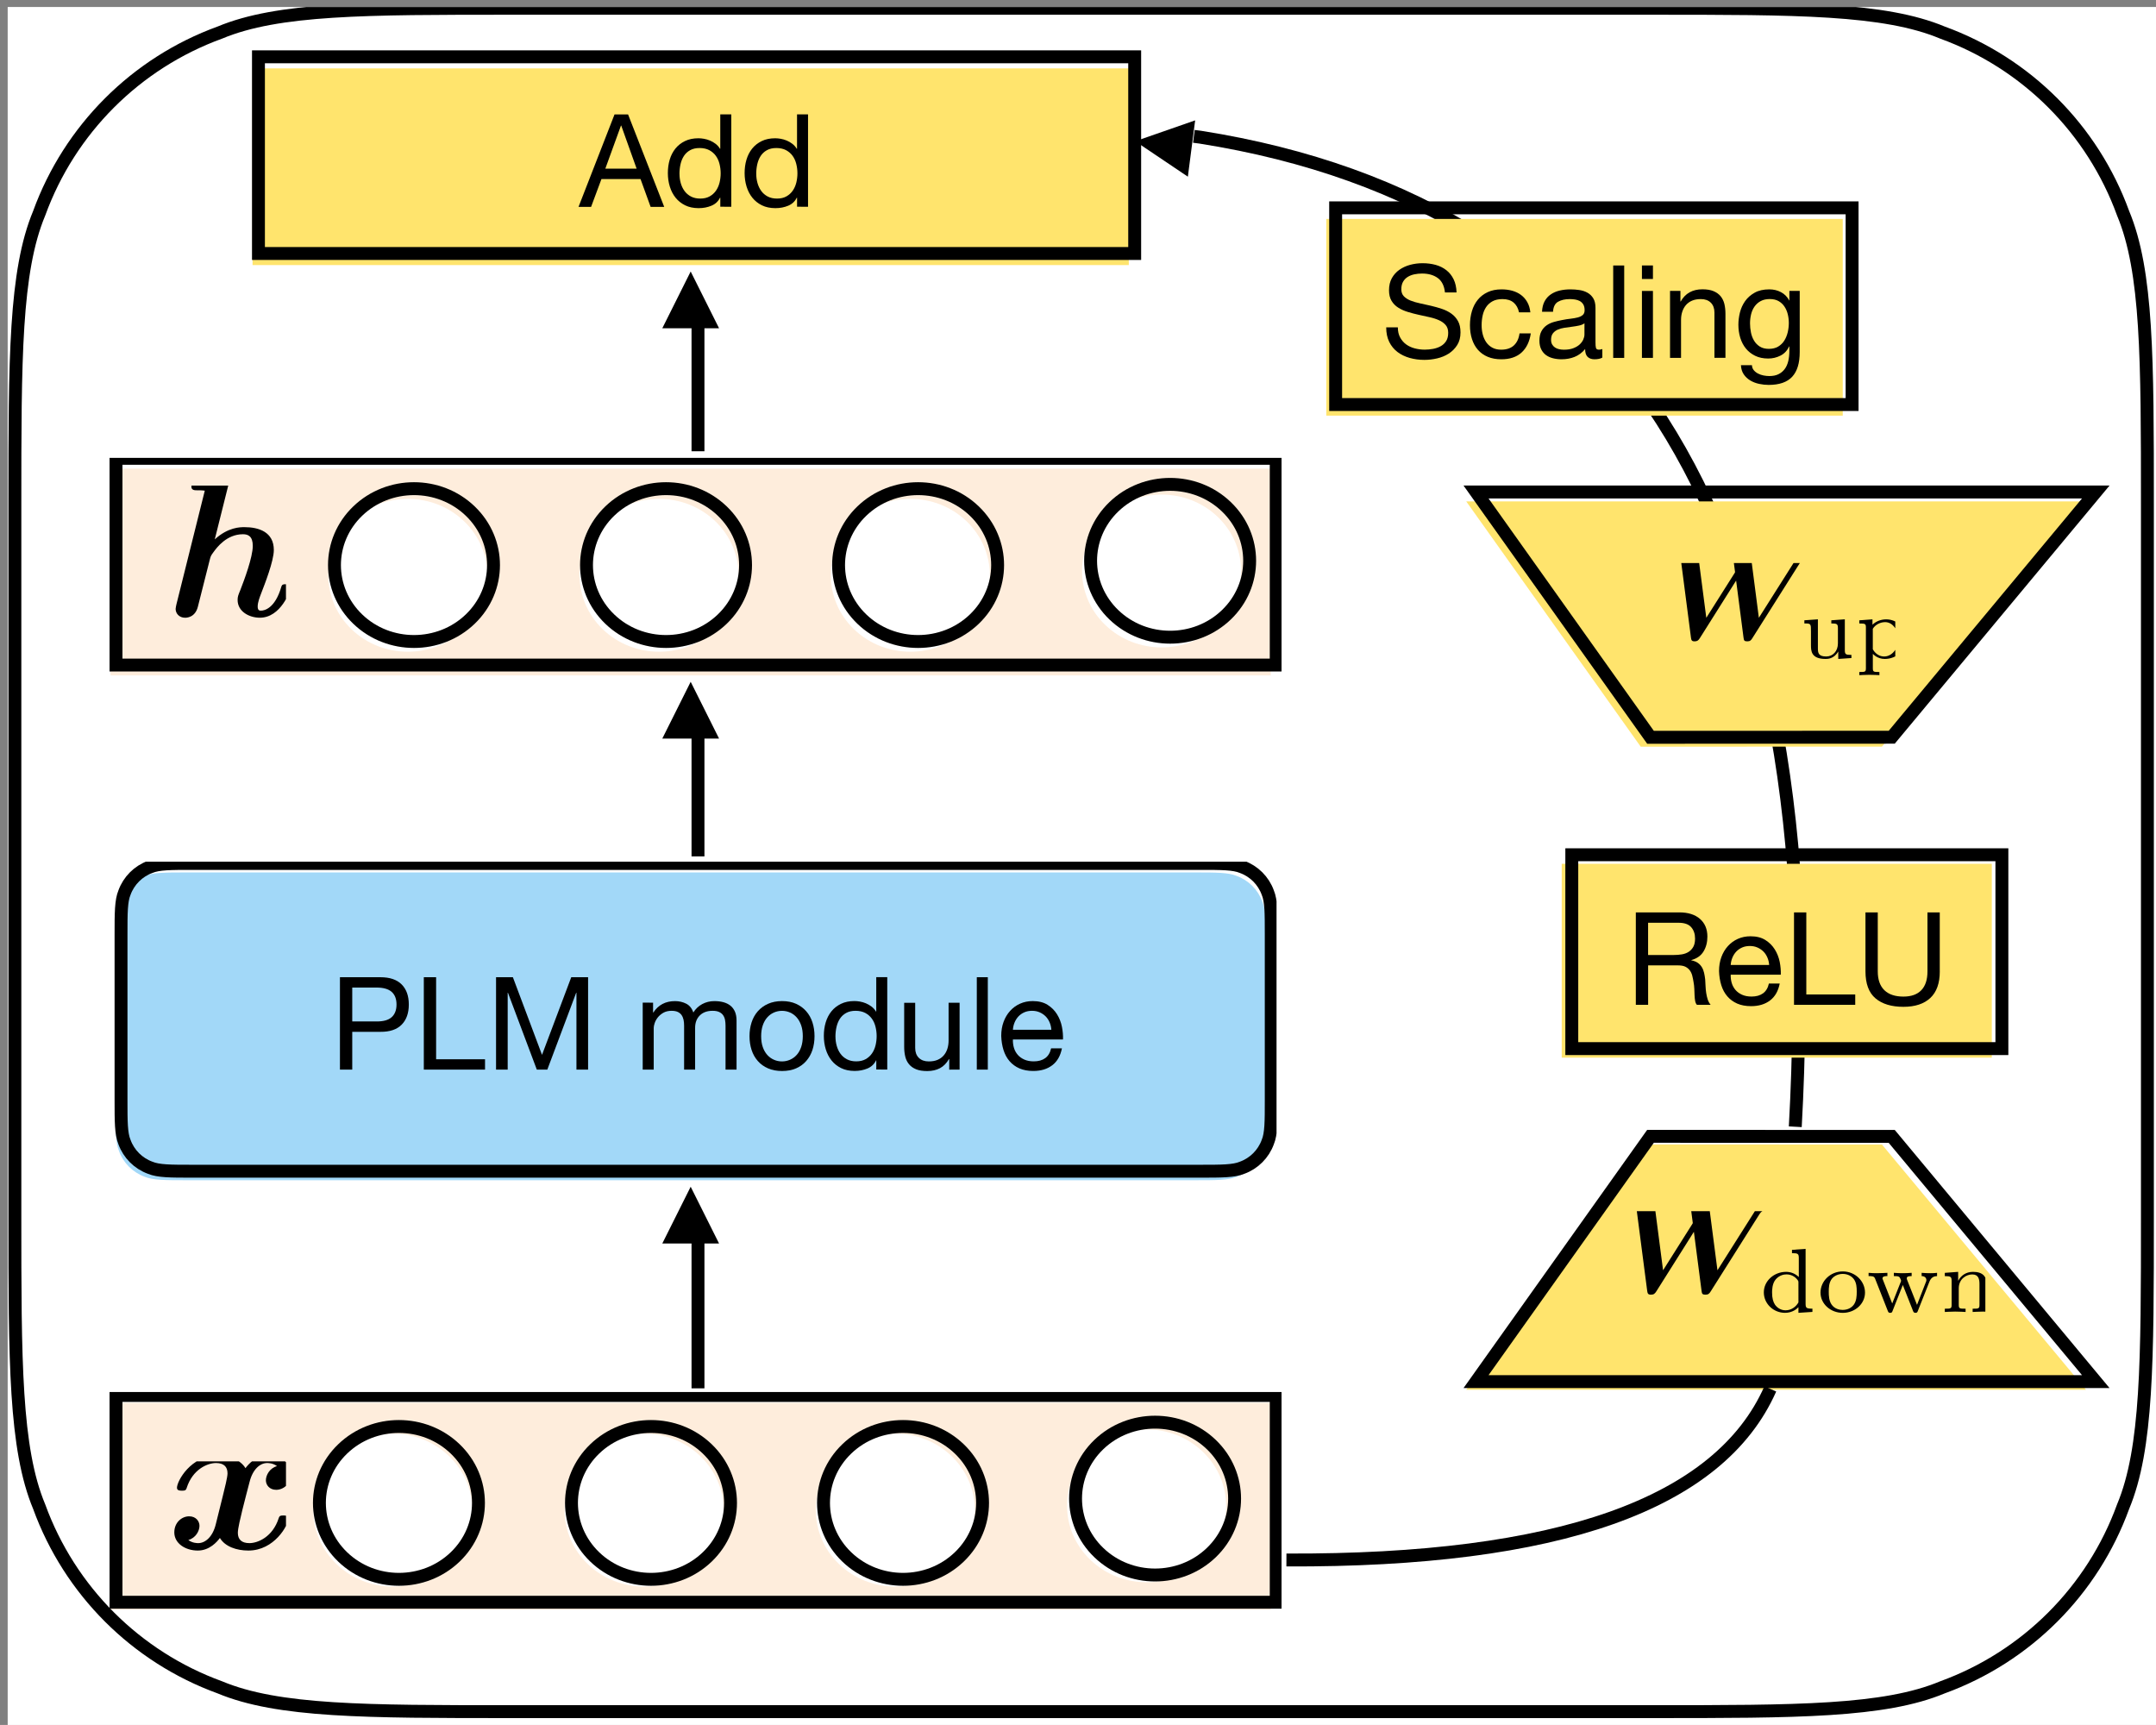 <svg xmlns:inkscape="http://www.inkscape.org/namespaces/inkscape" xmlns:sodipodi="http://sodipodi.sourceforge.net/DTD/sodipodi-0.dtd" xmlns="http://www.w3.org/2000/svg" xmlns:svg="http://www.w3.org/2000/svg" width="26.543mm" height="21.234mm" viewBox="0 0 26.543 21.234" version="1.1" id="svg12481" inkscape:version="1.2.2 (b0a84865, 2022-12-01)" sodipodi:docname="figure3e.svg">
  <rect x="0" y="0" width="26.543" height="21.234" fill="#808080" stroke="none"/>
  <sodipodi:namedview id="namedview12483" pagecolor="#ffffff" bordercolor="#999999" borderopacity="1" inkscape:showpageshadow="0" inkscape:pageopacity="0" inkscape:pagecheckerboard="0" inkscape:deskcolor="#d1d1d1" inkscape:document-units="mm" showgrid="false" inkscape:zoom="0.914906" inkscape:cx="-136.62606" inkscape:cy="448.67997" inkscape:window-width="1390" inkscape:window-height="1205" inkscape:window-x="0" inkscape:window-y="25" inkscape:window-maximized="0" inkscape:current-layer="layer1"/>
  <defs id="defs12478">
    <clipPath id="clip_96">
      <path transform="matrix(0.15,0,0,-0.15,426.268,142.054)" d="M 0,0 H 500 V 400 H 0 Z" id="path334"/>
    </clipPath>
    <clipPath id="clip_97">
      <path transform="matrix(0.15,0,0,-0.15,370.44,210.522)" d="M 0,0 H 1920 V 1080 H 0 Z" id="path337"/>
    </clipPath>
    <clipPath id="clip_98">
      <path transform="matrix(0.15,0,0,-0.15,370.44,210.522)" d="M 0,0 H 1920 V 1080 H 0 Z" id="path340"/>
    </clipPath>
    <clipPath id="clip_99">
      <path transform="matrix(0.15,0,0,-0.15,370.44,210.522)" d="m 393.609,481.394 h 274.756 v 53.068 H 393.609 Z" id="path343"/>
    </clipPath>
    <clipPath id="clip_100">
      <path transform="matrix(0.15,0,0,-0.15,370.44,210.522)" d="m 393.609,698.568 h 274.756 v 53.068 H 393.609 Z" id="path346"/>
    </clipPath>
    <clipPath id="clip_101">
      <path transform="matrix(0.15,0,0,-0.15,370.44,210.522)" d="m 408.894,495.672 h 28 v 22.667 h -28 z" id="path349"/>
    </clipPath>
    <clipPath id="clip_103">
      <path transform="matrix(0.15,0,0,-0.15,370.44,210.522)" d="m 408.894,712.102 h 27.994 v 33.084 H 408.894 Z" id="path353"/>
    </clipPath>
    <clipPath id="clip_105">
      <path transform="matrix(0.15,0,0,-0.15,370.44,210.522)" d="M 0,0 H 1920 V 1080 H 0 Z" id="path357"/>
    </clipPath>
    <clipPath id="clip_106">
      <path transform="matrix(0.15,0,0,-0.15,370.44,210.522)" d="m 394.772,581.2 h 272.431 v 76.551 H 394.772 Z" id="path360"/>
    </clipPath>
    <clipPath id="clip_107">
      <path transform="matrix(0.15,0,0,-0.15,370.44,210.522)" d="m 413.373,602.245 h 235.229 v 34 H 413.373 Z" id="path363"/>
    </clipPath>
    <clipPath id="clip_109">
      <path transform="matrix(0.15,0,0,-0.15,370.44,210.522)" d="M 0,0 H 1920 V 1080 H 0 Z" id="path376"/>
    </clipPath>
    <clipPath id="clip_110">
      <path transform="matrix(0.15,0,0,-0.15,370.44,210.522)" d="m 426.386,802.179 h 209.204 v 34 H 426.386 Z" id="path379"/>
    </clipPath>
    <clipPath id="clip_111">
      <path transform="matrix(0.15,0,0,-0.15,370.44,210.522)" d="m 745.62,550.5 h 86.387 v 26 h -86.387 z" id="path383"/>
    </clipPath>
    <clipPath id="clip_114">
      <path transform="matrix(0.15,0,0,-0.15,370.44,210.522)" d="m 755.947,698.815 h 55.119 v 28.37 H 755.947 Z" id="path391"/>
    </clipPath>
    <clipPath id="clip_117">
      <path transform="matrix(0.15,0,0,-0.15,370.44,210.522)" d="M 0,0 H 1920 V 1080 H 0 Z" id="path397"/>
    </clipPath>
    <clipPath id="clip_118">
      <path transform="matrix(0.15,0,0,-0.15,370.44,210.522)" d="m 676.037,767.179 h 125.553 v 34 H 676.037 Z" id="path400"/>
    </clipPath>
    <clipPath id="clip_119">
      <path transform="matrix(0.15,0,0,-0.15,370.44,210.522)" d="M 0,0 H 1920 V 1080 H 0 Z" id="path409"/>
    </clipPath>
    <clipPath id="clip_120">
      <path transform="matrix(0.15,0,0,-0.15,370.44,210.522)" d="M 730.769,618.265 H 836.244 v 33 H 730.769 Z" id="path412"/>
    </clipPath>
  </defs>
  <g inkscape:label="Layer 1" inkscape:groupmode="layer" id="layer1" transform="translate(-81.873,-29.87)" color="rgb(209, 209, 209)">
    <g clip-path="url(#clip_96)" id="g1594" transform="matrix(0.353,0,0,0.353,-68.505,0.991)" color="rgb(209, 209, 209)">
      <g clip-path="url(#clip_97)" id="g1592" color="rgb(209, 209, 209)">
        <g clip-path="url(#clip_98)" id="g1412" color="rgb(209, 209, 209)">
          <path transform="matrix(0.15,0,0,-0.15,370.44,210.522)" d="M 0,0 H 1920 V 1080 H 0 Z" fill="#ffffff" id="path1406"/>
          <path transform="matrix(0.15,0,0,0.15,465.896,86.34)" stroke-width="3" stroke-linecap="butt" stroke-miterlimit="4" stroke-linejoin="miter" fill="none" stroke="#000000" d="M 151.44,231.748 C 159.104,94.186 112.988,17.501 13.092,1.692 l -1.488,-0.192" id="path1408"/>
          <path transform="matrix(0.15,0,0,-0.15,370.44,210.522)" d="m 648.279,830.096 -13.937,-4.853 12.245,-8.238 z" id="path1410"/>
        </g>
        <g clip-path="url(#clip_99)" id="g1418" color="rgb(209, 209, 209)">
          <path transform="matrix(0.15,0,0,-0.15,370.44,210.522)" d="m 396.109,483.894 h 269.756 v 48.068 H 396.109 Z" fill="#fedcbb" fill-opacity="0.5" id="path1414"/>
          <path transform="matrix(0.15,0,0,0.15,430.046,130.473)" stroke-width="3" stroke-linecap="butt" stroke-miterlimit="4" stroke-linejoin="miter" fill="none" stroke="#000000" d="M 0,0 H 269.756 V 48.068 H 0 Z" id="path1416"/>
        </g>
        <g clip-path="url(#clip_100)" id="g1424" color="rgb(209, 209, 209)">
          <path transform="matrix(0.15,0,0,-0.15,370.44,210.522)" d="m 396.109,701.068 h 269.756 v 48.068 H 396.109 Z" fill="#fedcbb" fill-opacity="0.5" id="path1420"/>
          <path transform="matrix(0.15,0,0,0.15,430.046,97.792)" stroke-width="3" stroke-linecap="butt" stroke-miterlimit="4" stroke-linejoin="miter" fill="none" stroke="#000000" d="M 0,0 H 269.756 V 48.068 H 0 Z" id="path1422"/>
        </g>
        <g clip-path="url(#clip_101)" id="g1428" color="rgb(209, 209, 209)">
          <path id="use1426" d="m 435.662,132.936 c -0.259,0.072 -0.389,0.317 -0.389,0.496 0,0.158 0.122,0.331 0.36,0.331 0.252,0 0.518,-0.209 0.518,-0.561 0,-0.381 -0.381,-0.633 -0.82,-0.633 -0.41,0 -0.676,0.31 -0.77,0.439 -0.18,-0.302 -0.583,-0.439 -0.993,-0.439 -0.907,0 -1.396,0.885 -1.396,1.123 0,0.101 0.108,0.101 0.173,0.101 0.086,0 0.137,0 0.165,-0.093 0.209,-0.655 0.727,-0.871 1.022,-0.871 0.274,0 0.403,0.129 0.403,0.36 0,0.137 -0.101,0.532 -0.165,0.792 l -0.245,0.986 c -0.108,0.439 -0.367,0.655 -0.612,0.655 -0.036,0 -0.201,0 -0.345,-0.108 0.259,-0.072 0.389,-0.317 0.389,-0.496 0,-0.158 -0.122,-0.331 -0.36,-0.331 -0.252,0 -0.518,0.209 -0.518,0.561 0,0.381 0.381,0.633 0.82,0.633 0.41,0 0.676,-0.309 0.77,-0.439 0.18,0.302 0.583,0.439 0.993,0.439 0.907,0 1.396,-0.885 1.396,-1.122 0,-0.101 -0.108,-0.101 -0.173,-0.101 -0.086,0 -0.137,0 -0.165,0.093 -0.209,0.655 -0.727,0.871 -1.022,0.871 -0.273,0 -0.403,-0.129 -0.403,-0.36 0,-0.151 0.093,-0.532 0.158,-0.799 0.05,-0.187 0.216,-0.863 0.252,-0.979 0.108,-0.432 0.36,-0.655 0.612,-0.655 0.036,0 0.201,0 0.345,0.108 z" style="stroke-width:7.196"/>
        </g>
        <g clip-path="url(#clip_103)" id="g1432" color="rgb(209, 209, 209)">
          <path id="use1430" d="m 433.953,98.77 c 0.027,-0.096 0.027,-0.11 0.027,-0.117 0,-0.089 -0.076,-0.124 -0.151,-0.124 -0.028,0 -0.034,0 -0.048,0.007 l -0.886,0.041 c -0.096,0.007 -0.22,0.014 -0.22,0.206 0,0.124 0.124,0.124 0.179,0.124 0.076,0 0.199,0 0.288,0.014 l -0.989,3.964 c -0.007,0.028 -0.028,0.13 -0.028,0.158 0,0.165 0.13,0.309 0.33,0.309 0.041,0 0.35,0 0.446,-0.384 l 0.412,-1.628 c 0.034,-0.13 0.034,-0.144 0.137,-0.282 0.11,-0.151 0.453,-0.618 1.023,-0.618 0.179,0 0.343,0.069 0.343,0.405 0,0.398 -0.302,1.202 -0.433,1.538 -0.076,0.185 -0.096,0.233 -0.096,0.35 0,0.398 0.398,0.618 0.776,0.618 0.728,0 1.071,-0.934 1.071,-1.071 0,-0.096 -0.103,-0.096 -0.165,-0.096 -0.083,0 -0.131,0 -0.158,0.089 -0.22,0.762 -0.597,0.831 -0.707,0.831 -0.048,0 -0.117,0 -0.117,-0.144 0,-0.151 0.076,-0.336 0.117,-0.446 0.13,-0.336 0.446,-1.14 0.446,-1.524 0,-0.632 -0.529,-0.797 -1.023,-0.797 -0.151,0 -0.57,0 -1.037,0.426 z" style="stroke-width:6.868"/>
        </g>
        <g clip-path="url(#clip_105)" id="g1450" color="rgb(209, 209, 209)">
          <path transform="matrix(0.15,0,0,-0.15,370.44,210.522)" d="m 474.813,519.568 c 7.221,-6.938 7.221,-18.186 0,-25.124 -7.221,-6.938 -18.928,-6.938 -26.148,0 -7.221,6.938 -7.221,18.186 0,25.124 7.221,6.938 18.928,6.938 26.148,0 z m 0,0" fill="#ffffff" id="path1434"/>
          <path transform="matrix(0.15,0,0,0.15,437.14,131.555)" stroke-width="3" stroke-linecap="butt" stroke-miterlimit="4" stroke-linejoin="miter" fill="none" stroke="#000000" d="m 31.564,5.203 c 7.221,6.938 7.221,18.186 0,25.124 -7.221,6.938 -18.928,6.938 -26.148,0 -7.221,-6.938 -7.221,-18.186 0,-25.124 7.221,-6.938 18.928,-6.938 26.148,0 z m 0,0" id="path1436"/>
          <path transform="matrix(0.15,0,0,-0.15,370.44,210.522)" d="m 533.229,519.568 c 7.221,-6.938 7.221,-18.186 0,-25.124 -7.221,-6.938 -18.928,-6.938 -26.148,0 -7.221,6.938 -7.221,18.186 0,25.124 7.221,6.938 18.928,6.938 26.148,0 z m 0,0" fill="#ffffff" id="path1438"/>
          <path transform="matrix(0.15,0,0,0.15,445.931,131.555)" stroke-width="3" stroke-linecap="butt" stroke-miterlimit="4" stroke-linejoin="miter" fill="none" stroke="#000000" d="m 31.564,5.203 c 7.221,6.938 7.221,18.186 0,25.124 -7.221,6.938 -18.928,6.938 -26.148,0 -7.221,-6.938 -7.221,-18.186 0,-25.124 7.221,-6.938 18.928,-6.938 26.148,0 z m 0,0" id="path1440"/>
          <path transform="matrix(0.15,0,0,-0.15,370.44,210.522)" d="m 591.645,519.568 c 7.221,-6.938 7.221,-18.186 0,-25.124 -7.221,-6.938 -18.928,-6.938 -26.148,0 -7.221,6.938 -7.221,18.186 0,25.124 7.221,6.938 18.928,6.938 26.148,0 z m 0,0" fill="#ffffff" id="path1442"/>
          <path transform="matrix(0.15,0,0,0.15,454.721,131.555)" stroke-width="3" stroke-linecap="butt" stroke-miterlimit="4" stroke-linejoin="miter" fill="none" stroke="#000000" d="m 31.564,5.203 c 7.221,6.938 7.221,18.186 0,25.124 -7.221,6.938 -18.928,6.938 -26.148,0 -7.221,-6.938 -7.221,-18.186 0,-25.124 7.221,-6.938 18.928,-6.938 26.148,0 z m 0,0" id="path1444"/>
          <path transform="matrix(0.15,0,0,-0.15,370.44,210.522)" d="m 650.062,520.568 c 7.221,-6.938 7.221,-18.186 0,-25.124 -7.221,-6.938 -18.928,-6.938 -26.148,0 -7.221,6.938 -7.221,18.186 0,25.124 7.221,6.938 18.928,6.938 26.148,0 z m 0,0" fill="#ffffff" id="path1446"/>
          <path transform="matrix(0.15,0,0,0.15,463.511,131.404)" stroke-width="3" stroke-linecap="butt" stroke-miterlimit="4" stroke-linejoin="miter" fill="none" stroke="#000000" d="m 31.564,5.203 c 7.221,6.938 7.221,18.186 0,25.124 -7.221,6.938 -18.928,6.938 -26.148,0 -7.221,-6.938 -7.221,-18.186 0,-25.124 7.221,-6.938 18.928,-6.938 26.148,0 z m 0,0" id="path1448"/>
        </g>
        <g clip-path="url(#clip_106)" id="g1456" color="rgb(209, 209, 209)">
          <path transform="matrix(0.15,0,0,-0.15,370.44,210.522)" d="m 413.678,655.251 h 234.618 c 4.814,0 7.703,0 9.629,-0.804 2.776,-1.01 4.963,-3.197 5.974,-5.974 0.804,-1.926 0.804,-4.814 0.804,-9.629 v -38.738 c 0,-4.814 0,-7.703 -0.804,-9.629 -1.01,-2.776 -3.197,-4.963 -5.974,-5.974 -1.926,-0.804 -4.814,-0.804 -9.629,-0.804 H 413.678 c -4.814,0 -7.703,0 -9.629,0.804 -2.776,1.01 -4.963,3.197 -5.974,5.974 -0.804,1.926 -0.804,4.814 -0.804,9.629 v 38.738 c 0,4.814 0,7.703 0.804,9.629 1.01,2.776 3.197,4.963 5.974,5.974 1.926,0.804 4.814,0.804 9.629,0.804 z m 0,0" fill="#a2d8f8" id="path1452"/>
          <path transform="matrix(0.15,0,0,0.15,430.221,111.92)" stroke-width="3" stroke-linecap="butt" stroke-miterlimit="4" stroke-linejoin="miter" fill="none" stroke="#000000" d="M 16.407,0 H 251.025 c 4.814,0 7.703,0 9.629,0.804 2.776,1.01 4.963,3.197 5.974,5.974 0.804,1.926 0.804,4.815 0.804,9.629 V 55.144 c 0,4.815 0,7.703 -0.804,9.629 -1.01,2.776 -3.197,4.963 -5.974,5.974 -1.926,0.804 -4.814,0.804 -9.629,0.804 H 16.407 c -4.815,0 -7.703,0 -9.629,-0.804 C 4.001,69.737 1.814,67.55 0.804,64.773 0,62.848 0,59.959 0,55.144 V 16.407 C 0,11.592 0,8.703 0.804,6.778 1.814,4.001 4.001,1.814 6.778,0.804 8.703,0 11.592,0 16.407,0 Z m 0,0" id="path1454"/>
        </g>
        <g clip-path="url(#clip_107)" id="g1478" color="rgb(209, 209, 209)">
          <path id="use1458" d="m 438.285,117.43 v -1.182 h 0.84 c 0.244,0 0.422,0.05 0.535,0.151 0.113,0.101 0.169,0.247 0.169,0.44 0,0.192 -0.056,0.34 -0.169,0.442 -0.113,0.102 -0.291,0.152 -0.535,0.149 h -0.84 m -0.429,-1.543 v 3.223 h 0.429 v -1.318 h 0.984 c 0.325,0.003 0.571,-0.08 0.738,-0.248 0.167,-0.168 0.251,-0.403 0.251,-0.704 0,-0.301 -0.084,-0.535 -0.251,-0.702 -0.167,-0.167 -0.413,-0.25 -0.738,-0.25 z" style="stroke-width:4.514"/>
          <path id="use1460" d="m 440.781,115.887 v 3.223 h 2.135 v -0.361 h -1.706 v -2.861 z" style="stroke-width:4.514"/>
          <path id="use1462" d="m 443.3,115.887 v 3.223 h 0.406 v -2.681 h 0.009 l 1.007,2.681 h 0.366 l 1.007,-2.681 h 0.009 v 2.681 h 0.406 v -3.223 h -0.587 l -1.02,2.708 -1.016,-2.708 z" style="stroke-width:4.514"/>
          <path id="use1464" d="M 446.871,119.11 Z" style="stroke-width:4.514"/>
          <path id="use1466" d="m 448.415,116.774 v 2.335 h 0.384 v -1.454 c 0,-0.045 0.011,-0.102 0.034,-0.169 0.023,-0.068 0.059,-0.133 0.108,-0.196 0.05,-0.063 0.114,-0.117 0.194,-0.163 0.08,-0.045 0.175,-0.068 0.287,-0.068 0.087,0 0.159,0.013 0.214,0.038 0.056,0.026 0.1,0.062 0.133,0.108 0.033,0.047 0.056,0.102 0.07,0.165 0.014,0.063 0.02,0.132 0.02,0.208 v 1.531 h 0.384 v -1.454 c 0,-0.181 0.054,-0.325 0.162,-0.433 0.108,-0.108 0.257,-0.163 0.447,-0.163 0.093,0 0.169,0.013 0.228,0.041 0.059,0.027 0.105,0.064 0.138,0.111 0.033,0.047 0.056,0.102 0.068,0.165 0.012,0.063 0.018,0.131 0.018,0.203 v 1.531 h 0.384 v -1.712 c 0,-0.12 -0.019,-0.224 -0.056,-0.309 -0.038,-0.086 -0.09,-0.156 -0.158,-0.21 -0.068,-0.054 -0.149,-0.094 -0.244,-0.12 -0.095,-0.026 -0.201,-0.038 -0.318,-0.038 -0.154,0 -0.294,0.035 -0.422,0.104 -0.128,0.069 -0.231,0.167 -0.309,0.293 -0.048,-0.144 -0.131,-0.247 -0.248,-0.307 -0.117,-0.06 -0.248,-0.09 -0.393,-0.09 -0.328,0 -0.579,0.132 -0.754,0.397 h -0.009 v -0.343 z" style="stroke-width:4.514"/>
          <path id="use1468" d="m 452.546,117.944 c 0,-0.141 0.019,-0.267 0.056,-0.377 0.038,-0.11 0.089,-0.202 0.156,-0.277 0.066,-0.075 0.144,-0.132 0.232,-0.171 0.089,-0.039 0.183,-0.059 0.282,-0.059 0.099,0 0.193,0.019 0.282,0.059 0.089,0.039 0.166,0.096 0.232,0.171 0.066,0.075 0.118,0.168 0.156,0.277 0.038,0.11 0.056,0.235 0.056,0.377 0,0.141 -0.019,0.267 -0.056,0.377 -0.038,0.11 -0.089,0.201 -0.156,0.275 -0.066,0.074 -0.144,0.13 -0.232,0.169 -0.089,0.039 -0.183,0.059 -0.282,0.059 -0.099,0 -0.193,-0.019 -0.282,-0.059 -0.089,-0.039 -0.166,-0.095 -0.232,-0.169 -0.066,-0.074 -0.118,-0.165 -0.156,-0.275 -0.038,-0.11 -0.056,-0.235 -0.056,-0.377 m -0.406,6e-5 c 0,0.172 0.024,0.331 0.072,0.479 0.048,0.147 0.12,0.276 0.217,0.386 0.096,0.11 0.215,0.196 0.357,0.257 0.141,0.062 0.304,0.092 0.488,0.092 0.187,0 0.35,-0.031 0.49,-0.092 0.14,-0.062 0.258,-0.147 0.354,-0.257 0.096,-0.11 0.169,-0.239 0.217,-0.386 0.048,-0.147 0.072,-0.307 0.072,-0.479 0,-0.172 -0.024,-0.332 -0.072,-0.481 -0.048,-0.149 -0.12,-0.278 -0.217,-0.388 -0.096,-0.11 -0.214,-0.196 -0.354,-0.26 -0.14,-0.063 -0.303,-0.095 -0.49,-0.095 -0.184,0 -0.346,0.032 -0.488,0.095 -0.141,0.063 -0.26,0.15 -0.357,0.26 -0.096,0.11 -0.169,0.239 -0.217,0.388 -0.048,0.149 -0.072,0.309 -0.072,0.481 z" style="stroke-width:4.514"/>
          <path id="use1470" d="m 455.137,117.962 c 0,-0.114 0.012,-0.226 0.036,-0.334 0.024,-0.108 0.063,-0.204 0.117,-0.289 0.054,-0.084 0.126,-0.152 0.217,-0.203 0.09,-0.051 0.2,-0.077 0.33,-0.077 0.132,0 0.245,0.025 0.339,0.074 0.093,0.05 0.169,0.115 0.228,0.196 0.059,0.081 0.102,0.175 0.129,0.282 0.027,0.107 0.041,0.217 0.041,0.331 0,0.108 -0.013,0.215 -0.038,0.32 -0.026,0.105 -0.067,0.199 -0.124,0.282 -0.057,0.083 -0.131,0.15 -0.221,0.201 -0.09,0.051 -0.2,0.077 -0.33,0.077 -0.123,0 -0.231,-0.024 -0.323,-0.072 -0.092,-0.048 -0.167,-0.113 -0.226,-0.194 -0.059,-0.081 -0.102,-0.174 -0.131,-0.277 -0.029,-0.104 -0.043,-0.21 -0.043,-0.318 m 1.806,1.147 v -3.222 h -0.384 v 1.199 h -0.009 c -0.042,-0.069 -0.094,-0.127 -0.156,-0.174 -0.062,-0.047 -0.127,-0.084 -0.196,-0.113 -0.069,-0.029 -0.138,-0.049 -0.208,-0.061 -0.069,-0.012 -0.134,-0.018 -0.194,-0.018 -0.178,0 -0.333,0.032 -0.467,0.097 -0.134,0.065 -0.245,0.152 -0.334,0.262 -0.089,0.11 -0.155,0.239 -0.199,0.386 -0.044,0.147 -0.065,0.304 -0.065,0.469 0,0.166 0.023,0.322 0.068,0.47 0.045,0.147 0.112,0.277 0.201,0.388 0.089,0.111 0.2,0.2 0.334,0.266 0.134,0.066 0.291,0.099 0.472,0.099 0.163,0 0.311,-0.029 0.447,-0.086 0.135,-0.057 0.235,-0.15 0.298,-0.28 h 0.009 v 0.316 z" style="stroke-width:4.514"/>
          <path id="use1472" d="m 459.467,119.109 v -2.331 h -0.384 v 1.316 c 0,0.105 -0.014,0.202 -0.043,0.291 -0.029,0.089 -0.071,0.166 -0.129,0.232 -0.057,0.066 -0.129,0.117 -0.214,0.153 -0.086,0.036 -0.187,0.054 -0.305,0.054 -0.147,0 -0.263,-0.042 -0.348,-0.126 -0.084,-0.084 -0.126,-0.198 -0.126,-0.342 v -1.577 h -0.384 v 1.533 c 0,0.126 0.013,0.241 0.038,0.345 0.026,0.104 0.07,0.193 0.133,0.268 0.063,0.075 0.146,0.133 0.248,0.174 0.102,0.041 0.23,0.061 0.384,0.061 0.172,0 0.32,-0.034 0.447,-0.101 0.126,-0.068 0.23,-0.174 0.312,-0.318 h 0.009 v 0.37 z" style="stroke-width:4.514"/>
          <path id="use1474" d="m 460.067,115.887 v 3.223 h 0.384 v -3.223 z" style="stroke-width:4.514"/>
          <path id="use1476" d="m 462.667,117.721 h -1.341 c 0.006,-0.091 0.026,-0.176 0.059,-0.256 0.033,-0.08 0.078,-0.15 0.135,-0.211 0.057,-0.06 0.126,-0.108 0.205,-0.143 0.08,-0.035 0.169,-0.052 0.269,-0.052 0.096,0 0.184,0.017 0.264,0.052 0.08,0.035 0.149,0.082 0.208,0.14 0.059,0.059 0.105,0.129 0.14,0.211 0.035,0.082 0.055,0.168 0.061,0.258 m 0.37,0.648 h -0.379 c -0.033,0.153 -0.102,0.267 -0.205,0.342 -0.104,0.075 -0.237,0.112 -0.4,0.112 -0.126,0 -0.236,-0.021 -0.33,-0.063 -0.093,-0.042 -0.17,-0.098 -0.23,-0.168 -0.06,-0.07 -0.104,-0.151 -0.131,-0.242 -0.027,-0.091 -0.039,-0.188 -0.036,-0.289 h 1.747 c 0.006,-0.142 -0.007,-0.291 -0.038,-0.448 -0.032,-0.157 -0.089,-0.302 -0.172,-0.435 -0.083,-0.133 -0.193,-0.242 -0.33,-0.328 -0.137,-0.086 -0.309,-0.129 -0.517,-0.129 -0.159,0 -0.306,0.03 -0.44,0.09 -0.134,0.06 -0.25,0.144 -0.348,0.253 -0.098,0.108 -0.174,0.236 -0.228,0.384 -0.054,0.147 -0.081,0.31 -0.081,0.487 0.006,0.178 0.032,0.342 0.079,0.492 0.047,0.15 0.117,0.28 0.21,0.388 0.093,0.108 0.208,0.193 0.345,0.253 0.137,0.06 0.299,0.09 0.485,0.09 0.265,0 0.485,-0.066 0.659,-0.198 0.175,-0.132 0.287,-0.329 0.339,-0.591 z" style="stroke-width:4.514"/>
        </g>
        <g clip-path="url(#clip_109)" id="g1522" color="rgb(209, 209, 209)">
          <path transform="matrix(0.15,0,0,-0.15,370.44,210.522)" d="m 478.3,736.895 c 7.221,-6.938 7.221,-18.186 0,-25.124 -7.221,-6.938 -18.928,-6.938 -26.148,0 -7.221,6.938 -7.221,18.186 0,25.124 7.221,6.938 18.928,6.938 26.148,0 z m 0,0" fill="#ffffff" id="path1480"/>
          <path transform="matrix(0.15,0,0,0.15,437.665,98.851)" stroke-width="3" stroke-linecap="butt" stroke-miterlimit="4" stroke-linejoin="miter" fill="none" stroke="#000000" d="m 31.564,5.203 c 7.221,6.938 7.221,18.186 0,25.124 -7.221,6.938 -18.928,6.938 -26.148,0 -7.221,-6.938 -7.221,-18.186 0,-25.124 7.221,-6.938 18.928,-6.938 26.148,0 z m 0,0" id="path1482"/>
          <path transform="matrix(0.15,0,0,-0.15,370.44,210.522)" d="m 536.716,736.895 c 7.221,-6.938 7.221,-18.186 0,-25.124 -7.221,-6.938 -18.928,-6.938 -26.148,0 -7.221,6.938 -7.221,18.186 0,25.124 7.221,6.938 18.928,6.938 26.148,0 z m 0,0" fill="#ffffff" id="path1484"/>
          <path transform="matrix(0.15,0,0,0.15,446.455,98.851)" stroke-width="3" stroke-linecap="butt" stroke-miterlimit="4" stroke-linejoin="miter" fill="none" stroke="#000000" d="m 31.564,5.203 c 7.221,6.938 7.221,18.186 0,25.124 -7.221,6.938 -18.928,6.938 -26.148,0 -7.221,-6.938 -7.221,-18.186 0,-25.124 7.221,-6.938 18.928,-6.938 26.148,0 z m 0,0" id="path1486"/>
          <path transform="matrix(0.15,0,0,-0.15,370.44,210.522)" d="m 595.133,736.895 c 7.221,-6.938 7.221,-18.186 0,-25.124 -7.221,-6.938 -18.928,-6.938 -26.148,0 -7.221,6.938 -7.221,18.186 0,25.124 7.221,6.938 18.927,6.938 26.148,0 z m 0,0" fill="#ffffff" id="path1488"/>
          <path transform="matrix(0.15,0,0,0.15,455.246,98.851)" stroke-width="3" stroke-linecap="butt" stroke-miterlimit="4" stroke-linejoin="miter" fill="none" stroke="#000000" d="m 31.564,5.203 c 7.221,6.938 7.221,18.186 0,25.124 -7.221,6.938 -18.928,6.938 -26.148,0 -7.221,-6.938 -7.221,-18.186 0,-25.124 7.221,-6.938 18.928,-6.938 26.148,0 z m 0,0" id="path1490"/>
          <path transform="matrix(0.15,0,0,-0.15,370.44,210.522)" d="m 653.548,737.895 c 7.221,-6.938 7.221,-18.186 0,-25.124 -7.221,-6.938 -18.928,-6.938 -26.148,0 -7.221,6.938 -7.221,18.186 0,25.124 7.221,6.938 18.928,6.938 26.148,0 z m 0,0" fill="#ffffff" id="path1492"/>
          <path transform="matrix(0.15,0,0,0.15,464.036,98.701)" stroke-width="3" stroke-linecap="butt" stroke-miterlimit="4" stroke-linejoin="miter" fill="none" stroke="#000000" d="m 31.564,5.203 c 7.221,6.938 7.221,18.186 0,25.124 -7.221,6.938 -18.928,6.938 -26.148,0 -7.221,-6.938 -7.221,-18.186 0,-25.124 7.221,-6.938 18.928,-6.938 26.148,0 z m 0,0" id="path1494"/>
          <path transform="matrix(0.15,0,0,0.15,450.343,122.915)" stroke-width="3" stroke-linecap="butt" stroke-miterlimit="4" stroke-linejoin="miter" fill="none" stroke="#000000" d="M 6.665404e-6,48.727 1.805648e-6,13.2 1.60046e-6,11.7" id="path1496"/>
          <path transform="matrix(0.15,0,0,-0.15,370.44,210.522)" d="m 537.587,568.988 -6.6,13.2 -6.6,-13.2 z" id="path1498"/>
          <path transform="matrix(0.15,0,0,0.15,450.343,105.251)" stroke-width="3" stroke-linecap="butt" stroke-miterlimit="4" stroke-linejoin="miter" fill="none" stroke="#000000" d="M 0,42.823 4.279268e-6,13.2 l 2.1669e-7,-1.5" id="path1500"/>
          <path transform="matrix(0.15,0,0,-0.15,370.44,210.522)" d="m 537.587,686.373 -6.6,13.2 -6.6,-13.2 z" id="path1502"/>
          <path transform="matrix(0.15,0,0,0.15,450.343,90.897)" stroke-width="3" stroke-linecap="butt" stroke-miterlimit="4" stroke-linejoin="miter" fill="none" stroke="#000000" d="M 0,44.325 C 0,33.95 0,23.575 0,13.2 v -1.5" id="path1504"/>
          <path transform="matrix(0.15,0,0,-0.15,370.44,210.522)" d="m 537.587,781.761 -6.6,13.2 -6.6,-13.2 z" id="path1506"/>
          <path transform="matrix(0.15,0,0,-0.15,370.44,210.522)" d="m 751.877,684.487 -40.565,57.026 h 144.097 l -47.443,-57.01 z m 0,0" fill="#ffe46d" id="path1508"/>
          <path transform="matrix(0.15,0,0,-0.15,477.478,107.521)" stroke-width="3" stroke-linecap="butt" stroke-miterlimit="4" stroke-linejoin="miter" fill="none" stroke="#000000" d="M 40.565,0 0,57.026 H 144.097 L 96.654,0.016 Z m 0,0" id="path1510"/>
          <path transform="matrix(0.15,0,0,-0.15,370.44,210.522)" d="m 751.877,592.013 -40.565,-57.026 h 144.097 l -47.443,57.01 z m 0,0" fill="#ffe46d" id="path1512"/>
          <path transform="matrix(0.15,0,0,0.15,477.478,121.436)" stroke-width="3" stroke-linecap="butt" stroke-miterlimit="4" stroke-linejoin="miter" fill="none" stroke="#000000" d="M 40.565,0 0,57.026 H 144.097 L 96.654,0.016 Z m 0,0" id="path1514"/>
          <path transform="matrix(0.15,0,0,0.15,426.519,82.099)" stroke-width="3" stroke-linecap="butt" stroke-miterlimit="4" stroke-linejoin="miter" fill="none" stroke="#000000" d="m 115.346,0 h 265.135 c 33.848,0 54.157,0 67.697,5.652 19.518,7.104 34.893,22.479 41.997,41.997 5.652,13.539 5.652,33.848 5.652,67.697 V 280.651 c 0,33.848 0,54.157 -5.652,67.697 -7.104,19.518 -22.479,34.893 -41.997,41.997 -13.539,5.652 -33.848,5.652 -67.697,5.652 h -265.135 c -33.848,0 -54.157,0 -67.697,-5.652 C 28.132,383.241 12.756,367.866 5.652,348.348 0,334.808 0,314.499 0,280.651 V 115.346 C 0,81.498 0,61.189 5.652,47.65 12.756,28.132 28.132,12.756 47.65,5.652 61.189,0 81.498,0 115.346,0 Z m 0,0" id="path1516"/>
          <path transform="matrix(0.15,0,0,-0.15,370.44,210.522)" d="M 429.123,796.453 H 632.852 v 45.727 H 429.123 Z" fill="#ffe46d" id="path1518"/>
          <path transform="matrix(0.15,0,0,0.15,435.014,83.791)" stroke-width="3" stroke-linecap="butt" stroke-miterlimit="4" stroke-linejoin="miter" fill="none" stroke="#000000" d="M 0,0 H 203.729 V 45.727 H 0 Z" id="path1520"/>
        </g>
        <g clip-path="url(#clip_110)" id="g1530" color="rgb(209, 209, 209)">
          <path id="use1524" d="m 447.111,87.692 0.546,-1.503 h 0.009 l 0.537,1.503 h -1.092 m 0.321,-1.891 -1.255,3.223 h 0.438 l 0.361,-0.97 h 1.363 l 0.352,0.97 h 0.474 l -1.26,-3.223 z" style="stroke-width:4.514"/>
          <path id="use1526" d="m 449.697,87.875 c 0,-0.114 0.012,-0.226 0.036,-0.334 0.024,-0.108 0.063,-0.204 0.117,-0.289 0.054,-0.084 0.126,-0.152 0.217,-0.203 0.09,-0.051 0.2,-0.077 0.33,-0.077 0.132,0 0.245,0.025 0.339,0.074 0.093,0.05 0.169,0.115 0.228,0.196 0.059,0.081 0.102,0.175 0.129,0.282 0.027,0.107 0.041,0.217 0.041,0.331 0,0.108 -0.013,0.215 -0.038,0.32 -0.026,0.105 -0.067,0.199 -0.124,0.282 -0.057,0.083 -0.131,0.15 -0.221,0.201 -0.09,0.051 -0.2,0.077 -0.33,0.077 -0.123,0 -0.231,-0.024 -0.323,-0.072 -0.092,-0.048 -0.167,-0.113 -0.226,-0.194 -0.059,-0.081 -0.102,-0.174 -0.131,-0.277 -0.029,-0.104 -0.043,-0.21 -0.043,-0.318 m 1.806,1.147 v -3.222 h -0.384 v 1.199 h -0.009 c -0.042,-0.069 -0.094,-0.127 -0.156,-0.174 -0.062,-0.047 -0.127,-0.084 -0.196,-0.113 -0.069,-0.029 -0.138,-0.049 -0.208,-0.061 -0.069,-0.012 -0.134,-0.018 -0.194,-0.018 -0.178,0 -0.333,0.032 -0.467,0.097 -0.134,0.065 -0.245,0.152 -0.334,0.262 -0.089,0.11 -0.155,0.239 -0.199,0.386 -0.044,0.147 -0.065,0.304 -0.065,0.469 0,0.166 0.023,0.322 0.068,0.47 0.045,0.147 0.112,0.277 0.201,0.388 0.089,0.111 0.2,0.2 0.334,0.266 0.134,0.066 0.291,0.099 0.472,0.099 0.163,0 0.311,-0.029 0.447,-0.086 0.135,-0.057 0.235,-0.15 0.298,-0.28 h 0.009 v 0.316 z" style="stroke-width:4.514"/>
          <path id="use1528" d="m 452.374,87.875 c 0,-0.114 0.012,-0.226 0.036,-0.334 0.024,-0.108 0.063,-0.204 0.117,-0.289 0.054,-0.084 0.126,-0.152 0.217,-0.203 0.09,-0.051 0.2,-0.077 0.33,-0.077 0.132,0 0.245,0.025 0.339,0.074 0.093,0.05 0.169,0.115 0.228,0.196 0.059,0.081 0.102,0.175 0.129,0.282 0.027,0.107 0.041,0.217 0.041,0.331 0,0.108 -0.013,0.215 -0.038,0.32 -0.026,0.105 -0.067,0.199 -0.124,0.282 -0.057,0.083 -0.131,0.15 -0.221,0.201 -0.09,0.051 -0.2,0.077 -0.33,0.077 -0.123,0 -0.231,-0.024 -0.323,-0.072 -0.092,-0.048 -0.167,-0.113 -0.226,-0.194 -0.059,-0.081 -0.102,-0.174 -0.131,-0.277 -0.029,-0.104 -0.043,-0.21 -0.043,-0.318 m 1.806,1.147 v -3.222 h -0.384 v 1.199 h -0.009 c -0.042,-0.069 -0.094,-0.127 -0.156,-0.174 -0.062,-0.047 -0.127,-0.084 -0.196,-0.113 -0.069,-0.029 -0.138,-0.049 -0.208,-0.061 -0.069,-0.012 -0.134,-0.018 -0.194,-0.018 -0.178,0 -0.333,0.032 -0.467,0.097 -0.134,0.065 -0.245,0.152 -0.334,0.262 -0.089,0.11 -0.155,0.239 -0.199,0.386 -0.044,0.147 -0.065,0.304 -0.065,0.469 0,0.166 0.023,0.322 0.068,0.47 0.045,0.147 0.112,0.277 0.201,0.388 0.089,0.111 0.2,0.2 0.334,0.266 0.134,0.066 0.291,0.099 0.472,0.099 0.163,0 0.311,-0.029 0.447,-0.086 0.135,-0.057 0.235,-0.15 0.298,-0.28 h 0.009 v 0.316 z" style="stroke-width:4.514"/>
        </g>
        <g clip-path="url(#clip_111)" id="g1542" color="rgb(209, 209, 209)">
          <path id="use1532" d="m 487.355,124.163 c 0.054,-0.086 0.109,-0.167 0.394,-0.172 0.054,0 0.136,0 0.136,-0.131 0,-0.041 -0.036,-0.082 -0.082,-0.082 -0.122,0 -0.258,0.014 -0.385,0.014 -0.172,0 -0.353,-0.014 -0.52,-0.014 -0.036,0 -0.122,0 -0.122,0.131 0,0.082 0.082,0.082 0.113,0.082 0.018,0 0.199,0 0.317,0.05 l -1.308,2.066 -0.272,-2.093 c 0.086,-0.018 0.226,-0.023 0.294,-0.023 0.095,0 0.167,0 0.167,-0.131 0,-0.004 0,-0.082 -0.095,-0.082 -0.149,0 -0.516,0.014 -0.665,0.014 -0.095,0 -0.195,-0.004 -0.29,-0.004 -0.131,0 -0.294,-0.009 -0.303,-0.009 -0.032,0 -0.122,0 -0.122,0.131 0,0.082 0.077,0.082 0.149,0.082 0.068,0 0.158,0.004 0.217,0.009 l 0.059,0.452 c 0,0.014 0,0.023 -0.036,0.072 l -1,1.582 -0.272,-2.093 c 0.086,-0.018 0.226,-0.023 0.294,-0.023 0.104,0 0.109,-0.005 0.131,-0.027 0.027,-0.023 0.036,-0.1 0.036,-0.104 0,-0.004 0,-0.082 -0.095,-0.082 -0.149,0 -0.521,0.014 -0.67,0.014 -0.095,0 -0.195,-0.004 -0.29,-0.004 -0.122,0 -0.294,-0.009 -0.299,-0.009 -0.036,0 -0.122,0 -0.122,0.131 0,0.082 0.072,0.082 0.149,0.082 0.068,0 0.158,0.004 0.217,0.009 l 0.367,2.821 c 0.014,0.09 0.023,0.136 0.131,0.136 0.095,0 0.136,-0.032 0.19,-0.118 l 1.308,-2.075 0.267,2.057 c 0.013,0.104 0.027,0.136 0.136,0.136 0.1,0 0.136,-0.036 0.186,-0.118 z" style="stroke-width:4.527"/>
          <path id="use1534" d="m 488.497,125.396 v 0.114 c 0.212,0 0.238,0.022 0.238,0.177 v 0.656 c -0.117,-0.114 -0.269,-0.181 -0.444,-0.181 -0.421,0 -0.776,0.317 -0.776,0.716 0,0.396 0.336,0.713 0.738,0.713 0.26,0 0.415,-0.139 0.469,-0.196 v 0.196 l 0.488,-0.032 v -0.114 c -0.212,0 -0.238,-0.022 -0.238,-0.177 v -1.908 l -0.475,0.035 m 0.225,1.832 c -0.082,0.149 -0.244,0.276 -0.45,0.276 -0.177,0 -0.304,-0.105 -0.368,-0.197 -0.063,-0.095 -0.101,-0.222 -0.101,-0.425 0,-0.073 0,-0.311 0.13,-0.46 0.127,-0.143 0.282,-0.171 0.374,-0.171 0.152,0 0.288,0.07 0.377,0.184 0.038,0.051 0.038,0.054 0.038,0.114 z" style="stroke-width:3.169"/>
          <path id="use1536" d="m 491.044,126.885 c 0,-0.396 -0.339,-0.738 -0.776,-0.738 -0.437,0 -0.776,0.342 -0.776,0.738 0,0.393 0.349,0.707 0.776,0.707 0.428,0 0.776,-0.314 0.776,-0.707 m -0.776,0.605 c -0.117,0 -0.288,-0.038 -0.393,-0.193 -0.086,-0.13 -0.095,-0.295 -0.095,-0.441 0,-0.136 0.003,-0.323 0.114,-0.46 0.079,-0.092 0.212,-0.162 0.374,-0.162 0.187,0 0.32,0.089 0.39,0.187 0.089,0.124 0.098,0.282 0.098,0.434 0,0.152 -0.009,0.32 -0.101,0.45 -0.086,0.12 -0.231,0.184 -0.387,0.184 z" style="stroke-width:3.169"/>
          <path id="use1538" d="m 493.291,126.503 c 0.063,-0.158 0.168,-0.19 0.266,-0.193 v -0.114 c -0.086,0.01 -0.136,0.013 -0.228,0.013 -0.095,0 -0.215,-0.003 -0.31,-0.013 v 0.114 c 0.111,0.003 0.165,0.063 0.165,0.139 0,0.025 0,0.032 -0.019,0.076 l -0.307,0.788 -0.342,-0.864 c -0.006,-0.016 -0.016,-0.041 -0.016,-0.06 0,-0.07 0.082,-0.079 0.171,-0.079 v -0.114 c -0.114,0.01 -0.228,0.013 -0.342,0.013 -0.092,0 -0.187,-0.006 -0.279,-0.013 v 0.114 c 0.073,0 0.139,0 0.181,0.025 0.044,0.032 0.073,0.136 0.073,0.139 0,0.006 -0.006,0.025 -0.013,0.038 l -0.298,0.753 -0.32,-0.816 c -0.019,-0.044 -0.019,-0.047 -0.019,-0.06 0,-0.079 0.114,-0.079 0.171,-0.079 v -0.114 c -0.006,0 -0.231,0.013 -0.358,0.013 -0.098,0 -0.2,-0.003 -0.298,-0.013 v 0.114 c 0.124,0 0.193,0 0.228,0.092 l 0.44,1.117 c 0.019,0.048 0.029,0.073 0.086,0.073 0.057,0 0.067,-0.025 0.082,-0.067 l 0.358,-0.905 0.352,0.895 c 0.019,0.048 0.032,0.076 0.089,0.076 0.057,0 0.067,-0.022 0.086,-0.073 z" style="stroke-width:3.169"/>
          <path id="use1540" d="m 495.287,126.6 c 0,-0.276 -0.136,-0.438 -0.475,-0.438 -0.26,0 -0.428,0.143 -0.516,0.308 h -0.003 v -0.308 l -0.466,0.035 v 0.114 c 0.212,0 0.238,0.022 0.238,0.178 v 0.822 c 0,0.136 -0.032,0.136 -0.238,0.136 v 0.114 c 0.006,0 0.228,-0.013 0.361,-0.013 0.117,0 0.336,0.01 0.364,0.013 v -0.114 c -0.206,0 -0.238,0 -0.238,-0.136 v -0.571 c 0,-0.333 0.263,-0.488 0.472,-0.488 0.222,0 0.25,0.174 0.25,0.336 v 0.723 c 0,0.136 -0.032,0.136 -0.238,0.136 v 0.114 c 0.006,0 0.228,-0.013 0.361,-0.013 0.117,0 0.336,0.01 0.364,0.013 v -0.114 c -0.206,0 -0.238,0 -0.238,-0.136 z" style="stroke-width:3.169"/>
        </g>
        <g clip-path="url(#clip_114)" id="g1550" color="rgb(209, 209, 209)">
          <path id="use1544" d="m 488.751,101.475 c 0.052,-0.083 0.105,-0.162 0.381,-0.166 0.052,0 0.131,0 0.131,-0.127 0,-0.039 -0.035,-0.079 -0.079,-0.079 -0.118,0 -0.249,0.013 -0.372,0.013 -0.166,0 -0.341,-0.013 -0.503,-0.013 -0.035,0 -0.118,0 -0.118,0.127 0,0.079 0.079,0.079 0.109,0.079 0.018,0 0.192,0 0.306,0.048 l -1.264,1.997 -0.262,-2.023 c 0.083,-0.018 0.219,-0.022 0.284,-0.022 0.092,0 0.162,0 0.162,-0.127 0,-0.004 0,-0.079 -0.092,-0.079 -0.144,0 -0.499,0.013 -0.643,0.013 -0.092,0 -0.188,-0.004 -0.28,-0.004 -0.127,0 -0.284,-0.009 -0.293,-0.009 -0.031,0 -0.118,0 -0.118,0.127 0,0.079 0.074,0.079 0.144,0.079 0.066,0 0.153,0.004 0.21,0.009 l 0.057,0.437 c 0,0.013 0,0.022 -0.035,0.07 l -0.967,1.529 -0.263,-2.023 c 0.083,-0.018 0.219,-0.022 0.284,-0.022 0.101,0 0.105,-0.004 0.127,-0.026 0.026,-0.022 0.035,-0.096 0.035,-0.101 0,-0.004 0,-0.079 -0.092,-0.079 -0.144,0 -0.503,0.013 -0.647,0.013 -0.092,0 -0.188,-0.004 -0.28,-0.004 -0.118,0 -0.284,-0.009 -0.289,-0.009 -0.035,0 -0.118,0 -0.118,0.127 0,0.079 0.07,0.079 0.144,0.079 0.066,0 0.153,0.004 0.21,0.009 l 0.354,2.726 c 0.013,0.087 0.022,0.131 0.127,0.131 0.092,0 0.131,-0.031 0.184,-0.114 l 1.264,-2.005 0.258,1.988 c 0.013,0.101 0.026,0.131 0.131,0.131 0.096,0 0.131,-0.035 0.179,-0.114 z" style="stroke-width:4.375"/>
          <path id="use1546" d="m 489.869,103.441 v 0.11 c 0.205,0 0.23,0.021 0.23,0.172 v 0.524 c 0,0.27 -0.175,0.456 -0.407,0.456 -0.279,0 -0.291,-0.132 -0.291,-0.288 v -1.008 l -0.472,0.034 v 0.11 c 0.23,0 0.23,0.009 0.23,0.282 v 0.46 c 0,0.211 0,0.496 0.511,0.496 0.067,0 0.291,0 0.438,-0.257 h 0.003 v 0.257 l 0.459,-0.031 v -0.11 c -0.205,0 -0.23,-0.021 -0.23,-0.172 v -1.069 z" style="stroke-width:3.062"/>
          <path id="use1548" d="m 491.547,105.244 c -0.199,0 -0.23,0 -0.23,-0.132 V 104.611 c 0.015,0.015 0.159,0.178 0.416,0.178 0.404,0 0.75,-0.303 0.75,-0.692 0,-0.377 -0.312,-0.689 -0.701,-0.689 -0.175,0 -0.352,0.064 -0.478,0.187 v -0.187 l -0.459,0.034 v 0.11 c 0.214,0 0.23,0.015 0.23,0.144 v 1.416 c 0,0.132 -0.031,0.132 -0.23,0.132 v 0.11 c 0.006,0 0.22,-0.012 0.349,-0.012 0.113,0 0.325,0.009 0.352,0.012 v -0.11 m -0.23,-1.506 c 0.092,-0.153 0.27,-0.233 0.432,-0.233 0.257,0 0.456,0.27 0.456,0.591 0,0.349 -0.23,0.607 -0.49,0.607 -0.269,0 -0.389,-0.236 -0.398,-0.254 z" style="stroke-width:3.062"/>
        </g>
        <g clip-path="url(#clip_117)" id="g1558" color="rgb(209, 209, 209)">
          <path transform="matrix(0.15,0,0,0.15,470.865,130.244)" stroke-width="3" stroke-linecap="butt" stroke-miterlimit="4" stroke-linejoin="miter" fill="none" stroke="#000000" d="M 0,39.774 C 63.141,40.04 100.644,26.782 112.507,0" id="path1552"/>
          <path transform="matrix(0.15,0,0,-0.15,370.44,210.522)" d="M 678.774,761.453 H 798.852 v 45.727 H 678.774 Z" fill="#ffe46d" id="path1554"/>
          <path transform="matrix(0.15,0,0,0.15,472.582,89.058)" stroke-width="3" stroke-linecap="butt" stroke-miterlimit="4" stroke-linejoin="miter" fill="none" stroke="#000000" d="M 0,0 H 120.078 V 45.727 H 0 Z" id="path1556"/>
        </g>
        <g clip-path="url(#clip_118)" id="g1574" color="rgb(209, 209, 209)">
          <path id="use1560" d="m 476.393,92.009 h 0.406 c -0.006,-0.178 -0.04,-0.33 -0.102,-0.458 -0.062,-0.128 -0.146,-0.234 -0.253,-0.318 -0.107,-0.084 -0.231,-0.146 -0.372,-0.185 -0.141,-0.039 -0.295,-0.059 -0.46,-0.059 -0.147,0 -0.291,0.019 -0.431,0.056 -0.14,0.038 -0.265,0.095 -0.375,0.172 -0.11,0.077 -0.198,0.175 -0.264,0.293 -0.066,0.119 -0.099,0.26 -0.099,0.422 0,0.147 0.029,0.27 0.088,0.368 0.059,0.098 0.137,0.178 0.235,0.239 0.098,0.062 0.208,0.111 0.332,0.149 0.123,0.038 0.249,0.071 0.377,0.099 0.128,0.029 0.254,0.056 0.377,0.083 0.123,0.027 0.234,0.062 0.332,0.106 0.098,0.044 0.176,0.1 0.235,0.169 0.059,0.069 0.088,0.159 0.088,0.271 0,0.117 -0.024,0.214 -0.072,0.289 -0.048,0.075 -0.111,0.135 -0.19,0.178 -0.078,0.044 -0.166,0.074 -0.264,0.093 -0.098,0.018 -0.195,0.027 -0.291,0.027 -0.12,0 -0.238,-0.015 -0.352,-0.045 -0.114,-0.03 -0.214,-0.077 -0.3,-0.14 -0.086,-0.063 -0.155,-0.144 -0.208,-0.242 -0.053,-0.098 -0.079,-0.214 -0.079,-0.35 h -0.406 c 0,0.196 0.035,0.365 0.106,0.508 0.071,0.143 0.167,0.26 0.289,0.352 0.122,0.092 0.263,0.16 0.424,0.206 0.161,0.045 0.332,0.068 0.512,0.068 0.147,0 0.296,-0.017 0.445,-0.052 0.149,-0.035 0.284,-0.09 0.404,-0.167 0.12,-0.077 0.219,-0.176 0.296,-0.298 0.077,-0.122 0.115,-0.269 0.115,-0.44 0,-0.16 -0.029,-0.292 -0.088,-0.397 -0.059,-0.105 -0.137,-0.193 -0.235,-0.262 -0.098,-0.069 -0.208,-0.124 -0.332,-0.165 -0.123,-0.041 -0.249,-0.076 -0.377,-0.106 -0.128,-0.03 -0.254,-0.058 -0.377,-0.084 -0.123,-0.026 -0.234,-0.058 -0.332,-0.097 -0.098,-0.039 -0.176,-0.09 -0.235,-0.151 -0.059,-0.062 -0.088,-0.142 -0.088,-0.242 0,-0.105 0.02,-0.193 0.061,-0.264 0.041,-0.071 0.095,-0.127 0.163,-0.169 0.068,-0.042 0.145,-0.072 0.232,-0.09 0.087,-0.018 0.176,-0.027 0.266,-0.027 0.223,0 0.406,0.052 0.549,0.156 0.143,0.104 0.226,0.272 0.251,0.503 z" style="stroke-width:4.514"/>
          <path id="use1562" d="m 478.976,92.703 h 0.397 c -0.015,-0.138 -0.051,-0.258 -0.108,-0.358 -0.057,-0.101 -0.13,-0.184 -0.219,-0.25 -0.089,-0.066 -0.191,-0.115 -0.307,-0.147 -0.116,-0.032 -0.24,-0.047 -0.372,-0.047 -0.184,0 -0.345,0.032 -0.483,0.097 -0.138,0.065 -0.254,0.153 -0.345,0.266 -0.092,0.113 -0.16,0.245 -0.205,0.397 -0.045,0.152 -0.068,0.315 -0.068,0.49 0,0.175 0.023,0.335 0.07,0.481 0.047,0.146 0.116,0.272 0.208,0.377 0.092,0.105 0.206,0.187 0.343,0.244 0.137,0.057 0.294,0.086 0.472,0.086 0.298,0 0.533,-0.078 0.706,-0.235 0.173,-0.157 0.281,-0.38 0.323,-0.669 h -0.393 c -0.024,0.181 -0.09,0.32 -0.196,0.42 -0.107,0.099 -0.255,0.149 -0.445,0.149 -0.12,0 -0.224,-0.024 -0.311,-0.072 -0.087,-0.048 -0.158,-0.112 -0.212,-0.192 -0.054,-0.08 -0.094,-0.171 -0.12,-0.273 -0.026,-0.102 -0.038,-0.207 -0.038,-0.316 0,-0.117 0.012,-0.231 0.036,-0.34 0.024,-0.11 0.064,-0.207 0.12,-0.291 0.056,-0.084 0.13,-0.152 0.223,-0.203 0.093,-0.051 0.209,-0.077 0.348,-0.077 0.163,0 0.292,0.04 0.388,0.121 0.096,0.081 0.159,0.195 0.19,0.342 z" style="stroke-width:4.514"/>
          <path id="use1564" d="m 481.883,94.28 c -0.066,0.039 -0.158,0.059 -0.275,0.059 -0.099,0 -0.178,-0.028 -0.237,-0.083 -0.059,-0.056 -0.088,-0.147 -0.088,-0.273 -0.105,0.126 -0.228,0.217 -0.368,0.273 -0.14,0.056 -0.291,0.083 -0.454,0.083 -0.105,0 -0.205,-0.012 -0.3,-0.036 -0.095,-0.024 -0.177,-0.062 -0.246,-0.113 -0.069,-0.051 -0.124,-0.118 -0.165,-0.201 -0.041,-0.083 -0.061,-0.183 -0.061,-0.3 0,-0.132 0.023,-0.241 0.068,-0.325 0.045,-0.084 0.105,-0.153 0.178,-0.205 0.074,-0.053 0.158,-0.093 0.253,-0.12 0.095,-0.027 0.192,-0.05 0.291,-0.068 0.105,-0.021 0.205,-0.037 0.3,-0.047 0.095,-0.011 0.178,-0.026 0.251,-0.045 0.072,-0.02 0.129,-0.048 0.172,-0.086 0.042,-0.038 0.063,-0.093 0.063,-0.165 0,-0.084 -0.016,-0.152 -0.047,-0.203 -0.032,-0.051 -0.072,-0.09 -0.122,-0.117 -0.05,-0.027 -0.105,-0.045 -0.167,-0.054 -0.062,-0.009 -0.123,-0.014 -0.183,-0.014 -0.163,0 -0.298,0.031 -0.406,0.092 -0.108,0.061 -0.167,0.178 -0.176,0.349 h -0.384 c 0.006,-0.144 0.036,-0.266 0.09,-0.365 0.054,-0.099 0.126,-0.18 0.217,-0.241 0.09,-0.062 0.193,-0.106 0.309,-0.133 0.116,-0.027 0.24,-0.041 0.372,-0.041 0.105,0 0.21,0.007 0.314,0.023 0.104,0.015 0.198,0.046 0.282,0.093 0.084,0.047 0.152,0.112 0.203,0.196 0.051,0.084 0.077,0.194 0.077,0.329 v 1.2 c 0,0.09 0.005,0.156 0.016,0.199 0.011,0.042 0.046,0.063 0.106,0.063 0.033,0 0.072,-0.007 0.117,-0.022 v 0.298 m -0.623,-1.196 c -0.048,0.036 -0.111,0.062 -0.19,0.079 -0.078,0.017 -0.16,0.03 -0.246,0.041 -0.086,0.011 -0.172,0.023 -0.26,0.036 -0.087,0.013 -0.165,0.035 -0.235,0.065 -0.069,0.03 -0.126,0.073 -0.169,0.129 -0.044,0.056 -0.065,0.132 -0.065,0.228 0,0.063 0.013,0.117 0.038,0.16 0.026,0.044 0.059,0.079 0.099,0.106 0.041,0.027 0.088,0.047 0.142,0.059 0.054,0.012 0.111,0.018 0.172,0.018 0.126,0 0.235,-0.017 0.325,-0.052 0.09,-0.035 0.164,-0.078 0.221,-0.131 0.057,-0.053 0.099,-0.11 0.126,-0.171 0.027,-0.062 0.041,-0.12 0.041,-0.174 z" style="stroke-width:4.514"/>
          <path id="use1566" d="m 482.262,91.068 v 3.223 h 0.384 v -3.223 z" style="stroke-width:4.514"/>
          <path id="use1568" d="m 483.648,91.539 v -0.472 h -0.384 v 0.472 h 0.384 m -0.384,0.417 v 2.334 h 0.384 v -2.334 z" style="stroke-width:4.514"/>
          <path id="use1570" d="m 484.244,91.955 v 2.335 h 0.384 v -1.319 c 0,-0.105 0.014,-0.202 0.043,-0.291 0.029,-0.089 0.071,-0.166 0.129,-0.233 0.057,-0.066 0.129,-0.117 0.214,-0.153 0.086,-0.036 0.187,-0.054 0.305,-0.054 0.147,0 0.263,0.042 0.348,0.126 0.084,0.084 0.126,0.199 0.126,0.343 v 1.58 h 0.384 v -1.536 c 0,-0.126 -0.013,-0.242 -0.038,-0.346 -0.026,-0.104 -0.07,-0.193 -0.133,-0.269 -0.063,-0.075 -0.146,-0.134 -0.248,-0.176 -0.102,-0.042 -0.23,-0.063 -0.384,-0.063 -0.346,0 -0.599,0.142 -0.758,0.425 h -0.009 V 91.955 Z" style="stroke-width:4.514"/>
          <path id="use1572" d="m 488.767,94.091 v -2.136 h -0.361 v 0.334 h -0.004 c -0.069,-0.129 -0.166,-0.227 -0.289,-0.291 -0.123,-0.065 -0.259,-0.097 -0.406,-0.097 -0.202,0 -0.372,0.038 -0.51,0.115 -0.138,0.077 -0.25,0.175 -0.334,0.294 -0.084,0.119 -0.144,0.251 -0.181,0.397 -0.036,0.146 -0.054,0.288 -0.054,0.427 0,0.16 0.022,0.311 0.065,0.454 0.044,0.143 0.109,0.268 0.196,0.375 0.087,0.107 0.196,0.192 0.325,0.255 0.129,0.063 0.281,0.095 0.456,0.095 0.15,0 0.293,-0.034 0.427,-0.102 0.134,-0.068 0.234,-0.174 0.3,-0.318 h 0.009 v 0.153 c 0,0.129 -0.013,0.248 -0.038,0.356 -0.026,0.108 -0.067,0.201 -0.124,0.277 -0.057,0.077 -0.129,0.137 -0.217,0.18 -0.087,0.044 -0.194,0.065 -0.321,0.065 -0.063,0 -0.129,-0.007 -0.199,-0.02 -0.069,-0.014 -0.133,-0.035 -0.192,-0.066 -0.059,-0.03 -0.108,-0.069 -0.149,-0.117 -0.041,-0.048 -0.062,-0.107 -0.065,-0.176 h -0.384 c 0.006,0.126 0.039,0.233 0.099,0.321 0.06,0.087 0.136,0.158 0.228,0.213 0.092,0.054 0.194,0.094 0.307,0.118 0.113,0.024 0.224,0.036 0.332,0.036 0.373,0 0.647,-0.095 0.822,-0.285 0.175,-0.19 0.262,-0.476 0.262,-0.858 m -1.074,-0.114 c -0.126,0 -0.232,-0.026 -0.316,-0.079 -0.084,-0.053 -0.152,-0.122 -0.203,-0.208 -0.051,-0.086 -0.087,-0.181 -0.108,-0.286 -0.021,-0.105 -0.032,-0.211 -0.032,-0.316 0,-0.111 0.013,-0.218 0.038,-0.32 0.026,-0.102 0.066,-0.193 0.122,-0.271 0.056,-0.078 0.127,-0.141 0.214,-0.187 0.087,-0.047 0.193,-0.07 0.316,-0.07 0.12,0 0.223,0.024 0.307,0.072 0.084,0.048 0.153,0.112 0.205,0.192 0.053,0.08 0.091,0.169 0.115,0.268 0.024,0.099 0.036,0.2 0.036,0.302 0,0.108 -0.013,0.217 -0.038,0.325 -0.026,0.108 -0.066,0.205 -0.12,0.291 -0.054,0.086 -0.126,0.155 -0.214,0.208 -0.089,0.053 -0.196,0.079 -0.323,0.079 z" style="stroke-width:4.514"/>
        </g>
        <g clip-path="url(#clip_119)" id="g1580" color="rgb(209, 209, 209)">
          <path transform="matrix(0.15,0,0,-0.15,370.44,210.522)" d="m 733.507,612.197 h 100 v 45.068 h -100 z" fill="#ffe46d" id="path1576"/>
          <path transform="matrix(0.15,0,0,0.15,480.818,111.617)" stroke-width="3" stroke-linecap="butt" stroke-miterlimit="4" stroke-linejoin="miter" fill="none" stroke="#000000" d="M 0,0 H 100 V 45.068 H 0 Z" id="path1578"/>
        </g>
        <g clip-path="url(#clip_120)" id="g1590" color="rgb(209, 209, 209)">
          <path id="use1582" d="m 483.051,113.627 v 3.223 h 0.429 v -1.375 h 1.047 c 0.105,0 0.19,0.016 0.253,0.047 0.063,0.032 0.114,0.074 0.153,0.126 0.039,0.053 0.068,0.114 0.086,0.185 0.018,0.071 0.033,0.145 0.045,0.223 0.015,0.078 0.024,0.158 0.027,0.239 0.003,0.081 0.006,0.157 0.009,0.228 0.003,0.071 0.01,0.135 0.02,0.192 0.011,0.057 0.031,0.102 0.061,0.135 h 0.479 c -0.045,-0.054 -0.079,-0.117 -0.102,-0.187 -0.023,-0.071 -0.04,-0.145 -0.052,-0.223 -0.012,-0.078 -0.02,-0.158 -0.023,-0.239 -0.003,-0.081 -0.007,-0.161 -0.013,-0.239 -0.009,-0.078 -0.022,-0.153 -0.038,-0.226 -0.017,-0.072 -0.042,-0.138 -0.077,-0.196 -0.035,-0.059 -0.081,-0.109 -0.14,-0.151 -0.059,-0.042 -0.135,-0.072 -0.228,-0.09 v -0.009 c 0.196,-0.054 0.338,-0.155 0.427,-0.303 0.089,-0.148 0.133,-0.319 0.133,-0.515 0,-0.262 -0.086,-0.468 -0.26,-0.619 -0.173,-0.151 -0.413,-0.226 -0.72,-0.226 h -1.517 m 1.323,1.486 h -0.894 v -1.124 h 1.065 c 0.202,0 0.348,0.051 0.438,0.154 0.09,0.102 0.135,0.235 0.135,0.397 0,0.117 -0.02,0.213 -0.061,0.287 -0.041,0.074 -0.095,0.132 -0.163,0.176 -0.068,0.044 -0.147,0.073 -0.237,0.088 -0.09,0.015 -0.185,0.022 -0.284,0.022 z" style="stroke-width:4.514"/>
          <path id="use1584" d="m 487.701,115.461 h -1.341 c 0.006,-0.091 0.026,-0.176 0.059,-0.256 0.033,-0.08 0.078,-0.15 0.135,-0.211 0.057,-0.06 0.126,-0.108 0.205,-0.143 0.08,-0.035 0.169,-0.052 0.269,-0.052 0.096,0 0.184,0.017 0.264,0.052 0.08,0.035 0.149,0.082 0.208,0.14 0.059,0.059 0.105,0.129 0.14,0.211 0.035,0.082 0.055,0.168 0.061,0.258 m 0.37,0.648 h -0.379 c -0.033,0.153 -0.102,0.267 -0.205,0.342 -0.104,0.075 -0.237,0.112 -0.4,0.112 -0.126,0 -0.236,-0.021 -0.33,-0.063 -0.093,-0.042 -0.17,-0.098 -0.23,-0.168 -0.06,-0.07 -0.104,-0.151 -0.131,-0.242 -0.027,-0.091 -0.039,-0.188 -0.036,-0.289 h 1.747 c 0.006,-0.142 -0.007,-0.291 -0.038,-0.448 -0.032,-0.157 -0.089,-0.302 -0.172,-0.435 -0.083,-0.133 -0.193,-0.242 -0.33,-0.328 -0.137,-0.086 -0.309,-0.129 -0.517,-0.129 -0.159,0 -0.306,0.03 -0.44,0.09 -0.134,0.06 -0.25,0.144 -0.348,0.253 -0.098,0.108 -0.174,0.236 -0.228,0.384 -0.054,0.147 -0.081,0.31 -0.081,0.487 0.006,0.178 0.032,0.342 0.079,0.492 0.047,0.15 0.117,0.28 0.21,0.388 0.093,0.108 0.208,0.193 0.345,0.253 0.137,0.06 0.299,0.09 0.485,0.09 0.265,0 0.485,-0.066 0.659,-0.198 0.175,-0.132 0.287,-0.329 0.339,-0.591 z" style="stroke-width:4.514"/>
          <path id="use1586" d="m 488.568,113.627 v 3.223 h 2.135 v -0.361 h -1.706 v -2.861 z" style="stroke-width:4.514"/>
          <path id="use1588" d="m 493.651,115.684 v -2.057 h -0.429 v 2.057 c 0,0.289 -0.071,0.507 -0.214,0.656 -0.143,0.149 -0.351,0.223 -0.625,0.223 -0.289,0 -0.51,-0.074 -0.664,-0.223 -0.153,-0.149 -0.23,-0.368 -0.23,-0.656 v -2.057 h -0.429 v 2.057 c 0,0.43 0.117,0.744 0.35,0.941 0.233,0.197 0.558,0.295 0.973,0.295 0.406,0 0.719,-0.103 0.939,-0.309 0.22,-0.206 0.33,-0.515 0.33,-0.927 z" style="stroke-width:4.514"/>
        </g>
      </g>
    </g>
  </g>
</svg>
